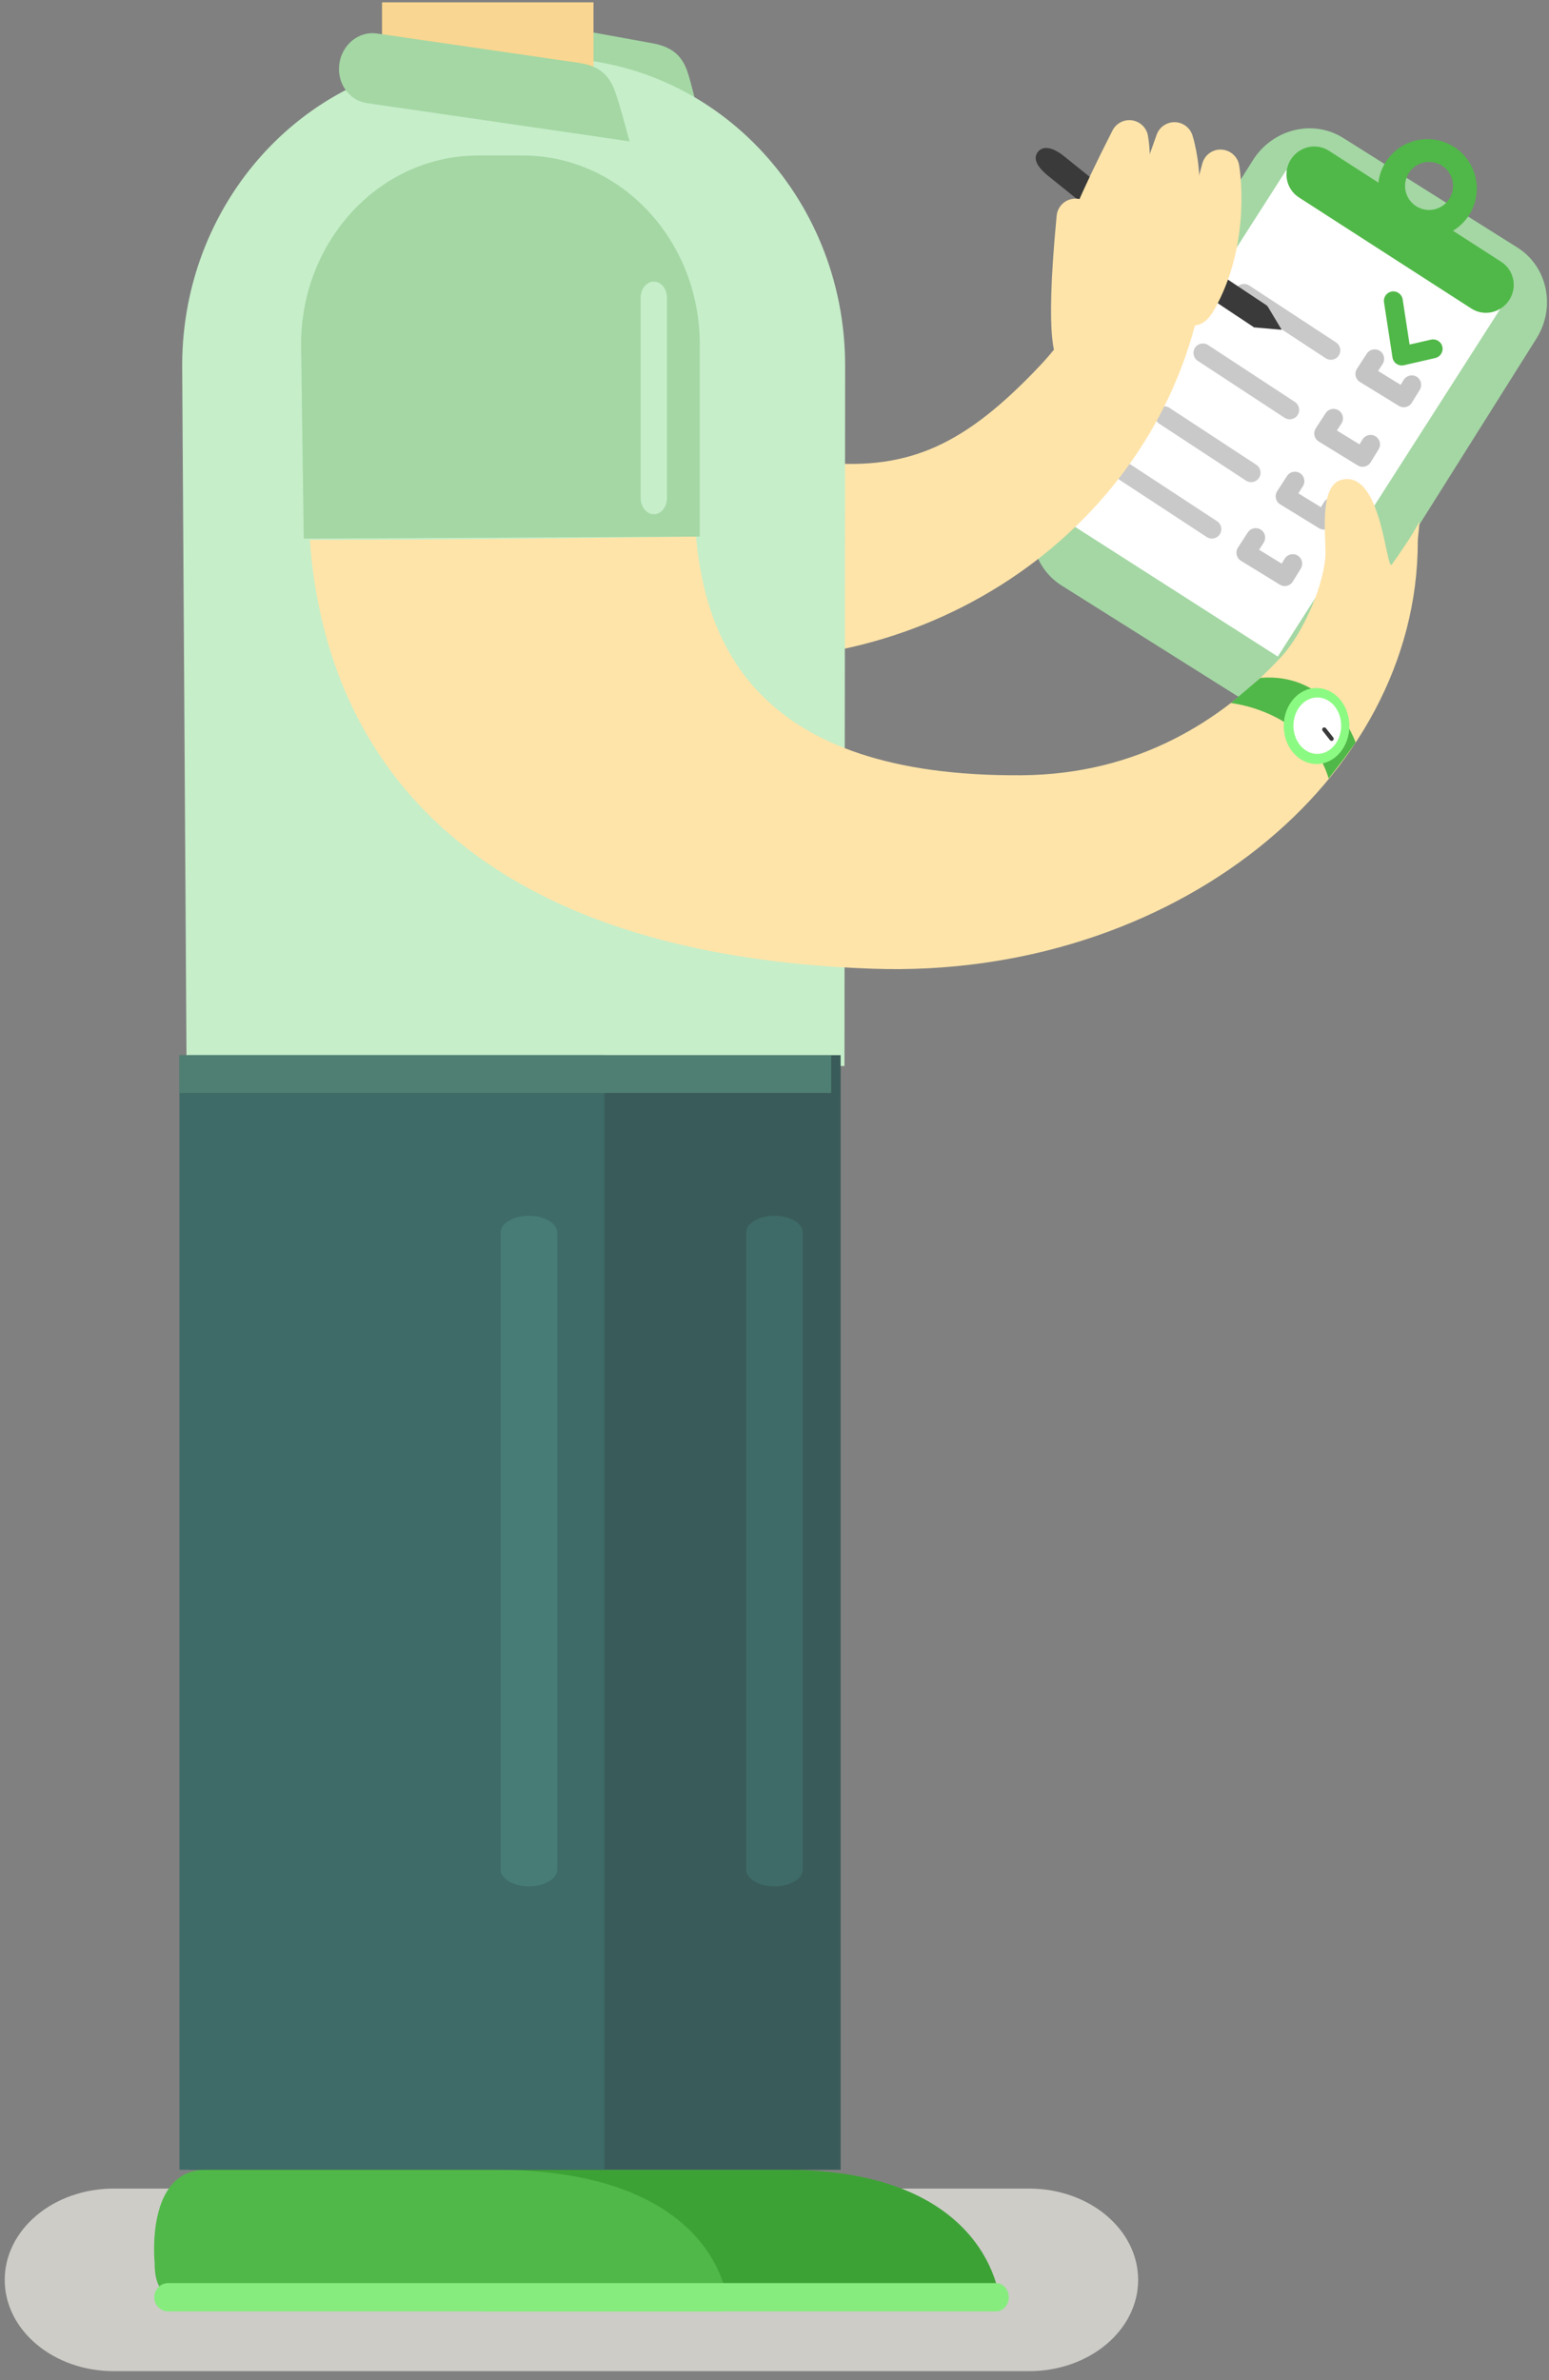 <?xml version="1.0" encoding="UTF-8" standalone="no"?>
<svg width="164px" height="252px" viewBox="0 0 164 252" version="1.1" xmlns="http://www.w3.org/2000/svg" xmlns:xlink="http://www.w3.org/1999/xlink" xmlns:sketch="http://www.bohemiancoding.com/sketch/ns">
    <rect x="0" y="0" width="164" height="252" fill="#808080" stroke="none"/>
    <!-- Generator: Sketch 3.3.3 (12072) - http://www.bohemiancoding.com/sketch -->
    <title>illustration</title>
    <desc>Created with Sketch.</desc>
    <defs></defs>
    <g id="Page-1" stroke="none" stroke-width="1" fill="none" fill-rule="evenodd" sketch:type="MSPage">
        <g id="Screen_3" sketch:type="MSArtboardGroup" transform="translate(-229, -422)">
            <g id="illustration" sketch:type="MSLayerGroup" transform="translate(229, 422)">
                <g id="character_1" transform="translate(82, 126) scale(-1, 1) translate(-82, -126) " sketch:type="MSShapeGroup">
                    <path d="M163.5,241.374 C163.5,246.704 158.334,251.034 151.962,251.034 L55.039,251.034 C48.666,251.034 43.5,246.704 43.5,241.374 C43.5,236.034 48.666,231.704 55.039,231.704 L151.962,231.704 C158.334,231.704 163.5,236.034 163.5,241.374" id="Fill-1793" fill="#CDCCC7"></path>
                    <path d="M91.188,7.677 C90.754,9.034 90.445,10.411 89.823,13.079 C89.823,13.079 95.308,12.076 96.266,11.902 L117.475,8.048 C119.362,7.705 120.594,5.788 120.228,3.766 C119.859,1.742 118.031,0.383 116.144,0.724 L94.933,4.577 C93.046,4.922 91.811,5.736 91.188,7.677" id="Fill-1" fill="#A4D7A4"></path>
                    <path d="M23.592,71.233 C25.678,74.546 29.959,75.604 33.155,73.594 L51.598,61.992 C54.793,59.981 55.696,55.665 53.61,52.35 L31.354,16.966 C29.268,13.653 24.987,12.595 21.791,14.605 L3.346,26.208 C0.153,28.217 -0.75,32.533 1.336,35.848 L23.592,71.233 L23.592,71.233 Z" id="Fill-3" fill="#A4D7A4"></path>
                    <path d="M28.715,69.512 L51.461,54.957 L27.822,18.014 L5.076,32.571 L28.715,69.512 L28.715,69.512 Z" id="Fill-4" fill="#FFFFFF"></path>
                    <path d="M4.207,31.761 C5.086,33.125 6.887,33.528 8.23,32.661 L26.477,20.902 C27.822,20.035 28.199,18.228 27.32,16.865 C26.441,15.502 24.639,15.099 23.295,15.965 L5.051,27.725 C3.707,28.592 3.328,30.399 4.207,31.761" id="Fill-5" fill="#50B848"></path>
                    <path d="M10.56,21.064 C9.799,19.883 10.14,18.312 11.32,17.55 C12.499,16.79 14.075,17.128 14.834,18.309 C15.595,19.489 15.254,21.064 14.076,21.825 C12.895,22.585 11.32,22.244 10.56,21.064 M8.479,22.791 C10.043,25.216 13.277,25.916 15.706,24.352 C18.131,22.789 18.831,19.553 17.265,17.126 C15.704,14.7 12.466,14.001 10.04,15.564 C7.614,17.128 6.915,20.364 8.479,22.791" id="Fill-6" fill="#50B848"></path>
                    <path d="M15.584,38.693 C15.509,38.693 15.435,38.684 15.36,38.667 L12.042,37.904 C11.503,37.781 11.167,37.245 11.291,36.706 C11.415,36.167 11.954,35.836 12.489,35.956 L14.759,36.477 L15.492,31.697 C15.576,31.151 16.086,30.776 16.632,30.86 C17.178,30.944 17.553,31.454 17.469,32.001 L16.572,37.844 C16.53,38.118 16.376,38.364 16.146,38.52 C15.979,38.633 15.782,38.693 15.584,38.693" id="Fill-7" fill="#50B848"></path>
                    <path d="M23.095,38.091 C22.769,38.091 22.449,37.932 22.258,37.639 C21.955,37.178 22.083,36.558 22.545,36.255 L31.737,30.225 C32.199,29.922 32.821,30.05 33.121,30.512 C33.424,30.974 33.296,31.594 32.834,31.897 L23.643,37.927 C23.474,38.038 23.283,38.091 23.095,38.091" id="Fill-8" fill="#C9C9C9"></path>
                    <path d="M15.378,43.117 C15.042,43.117 14.714,42.948 14.525,42.64 L13.68,41.264 C13.39,40.794 13.537,40.178 14.008,39.889 C14.478,39.6 15.094,39.746 15.383,40.218 L15.705,40.742 L18.097,39.273 L17.614,38.531 C17.314,38.068 17.445,37.449 17.908,37.148 C18.371,36.846 18.991,36.979 19.292,37.441 L20.333,39.044 C20.48,39.27 20.529,39.546 20.47,39.809 C20.41,40.072 20.247,40.3 20.018,40.441 L15.9,42.969 C15.737,43.069 15.557,43.117 15.378,43.117" id="Fill-9" fill="#C4C4C4"></path>
                    <path d="M27.452,44.393 C27.126,44.393 26.806,44.234 26.615,43.941 C26.312,43.479 26.441,42.86 26.902,42.557 L36.096,36.528 C36.56,36.226 37.179,36.354 37.48,36.816 C37.783,37.278 37.654,37.898 37.193,38.201 L28,44.229 C27.83,44.34 27.64,44.393 27.452,44.393" id="Fill-10" fill="#C9C9C9"></path>
                    <path d="M19.737,49.42 C19.401,49.42 19.073,49.251 18.883,48.943 L18.038,47.566 C17.749,47.096 17.896,46.48 18.367,46.191 C18.836,45.901 19.452,46.048 19.743,46.52 L20.065,47.045 L22.456,45.576 L21.973,44.833 C21.673,44.369 21.804,43.75 22.267,43.449 C22.733,43.149 23.35,43.281 23.651,43.744 L24.692,45.347 C24.839,45.573 24.888,45.849 24.829,46.112 C24.769,46.375 24.606,46.603 24.377,46.744 L20.259,49.272 C20.096,49.372 19.916,49.42 19.737,49.42" id="Fill-11" fill="#C4C4C4"></path>
                    <path d="M31.538,51.045 C31.212,51.045 30.892,50.886 30.701,50.593 C30.398,50.132 30.526,49.512 30.988,49.209 L40.182,43.178 C40.644,42.874 41.266,43.003 41.566,43.465 C41.869,43.927 41.741,44.547 41.279,44.85 L32.086,50.881 C31.917,50.992 31.726,51.045 31.538,51.045" id="Fill-12" fill="#C9C9C9"></path>
                    <path d="M23.823,56.072 C23.487,56.072 23.159,55.903 22.97,55.594 L22.125,54.218 C21.835,53.748 21.982,53.133 22.453,52.843 C22.922,52.554 23.539,52.7 23.828,53.172 L24.15,53.697 L26.542,52.227 L26.059,51.484 C25.759,51.022 25.89,50.403 26.353,50.102 C26.815,49.8 27.436,49.931 27.737,50.395 L28.778,51.998 C28.925,52.224 28.974,52.499 28.915,52.763 C28.855,53.026 28.692,53.254 28.463,53.395 L24.345,55.923 C24.182,56.023 24.002,56.072 23.823,56.072" id="Fill-13" fill="#C4C4C4"></path>
                    <path d="M35.692,57.019 C35.366,57.019 35.046,56.86 34.855,56.567 C34.552,56.106 34.68,55.486 35.142,55.183 L44.336,49.153 C44.799,48.849 45.42,48.979 45.72,49.44 C46.023,49.902 45.895,50.522 45.433,50.825 L36.24,56.855 C36.07,56.966 35.88,57.019 35.692,57.019" id="Fill-14" fill="#C9C9C9"></path>
                    <path d="M27.976,62.045 C27.64,62.045 27.312,61.876 27.123,61.568 L26.278,60.192 C25.988,59.722 26.135,59.106 26.606,58.817 C27.075,58.527 27.692,58.674 27.981,59.146 L28.303,59.67 L30.695,58.201 L30.212,57.46 C29.912,56.997 30.043,56.378 30.506,56.077 C30.969,55.775 31.588,55.906 31.89,56.37 L32.931,57.972 C33.078,58.198 33.127,58.474 33.068,58.737 C33.008,59 32.845,59.228 32.616,59.369 L28.498,61.897 C28.335,61.997 28.155,62.045 27.976,62.045" id="Fill-15" fill="#C4C4C4"></path>
                    <path d="M76.705,48.991 C99.434,47.036 102.101,31.97 101.625,20.613 C105.82,20.19 120.699,18.744 134.719,17.087 C136.113,41.437 117.033,66.461 91.412,69.47 C65.791,72.479 41.394,55.958 36.726,31.119 C35.959,27.028 40.639,23.293 42.322,22.891 C44.707,22.324 46.277,23.658 46.939,25.378 C47.603,27.1 48.023,32.53 53.998,38.824 C61.695,46.931 67.543,49.779 76.705,48.991" id="Fill-16" fill="#FFE4A9"></path>
                    <path d="M144.248,113.014 L144.711,38.701 C144.711,20.717 130.744,6.14 113.516,6.14 L105.719,6.14 C88.49,6.14 74.523,20.717 74.523,38.701 L74.592,112.859 L144.248,113.014 L144.248,113.014 Z" id="Fill-17" fill="#C6EEC9"></path>
                    <path d="M101.164,8.324 L123.553,8.324 L123.553,0.246 L101.164,0.246 L101.164,8.324 L101.164,8.324 Z" id="Fill-18" fill="#F9D691"></path>
                    <path d="M55.84,82.077 C83.869,82.279 89.27,68.136 90.315,56.801 C95.494,56.87 113.858,57.169 131.201,57.158 C129.412,81.505 112.963,101.13 71.576,102.56 C39.902,103.656 13.893,82.611 13.893,57.338 C13.893,56.8 13.707,55.775 13.731,55.243 C14.483,56.693 15.502,58.143 16.631,59.755 C17.26,60.653 17.654,49.716 21.951,50.79 C24.258,51.366 23.67,56.16 23.67,58.523 C23.67,61.593 25.981,66.989 28.338,69.529 C34.621,76.296 43.537,81.988 55.84,82.077" id="Fill-32" fill="#FFE4A9"></path>
                    <path d="M131.84,57.021 L132.119,36.454 C132.119,25.412 123.721,16.463 113.36,16.463 L108.672,16.463 C98.313,16.463 89.914,25.412 89.914,36.454 L89.914,56.807 L131.84,57.021 L131.84,57.021 Z" id="Fill-33" fill="#A4D7A4"></path>
                    <path d="M35.801,31.616 C36.658,31.047 36.735,30.404 36.303,29.737 C35.873,29.076 35.176,28.818 34.319,29.387 L29.813,32.385 L31.295,34.615 L35.801,31.616 L35.801,31.616 Z" id="Fill-34" fill="#3A3A3A"></path>
                    <path d="M52.996,18.644 C54.357,17.548 54.603,16.717 54.119,16.088 C53.637,15.463 52.68,15.462 51.318,16.559 L44.16,22.321 L45.838,24.407 L52.996,18.644 L52.996,18.644 Z" id="Fill-35" fill="#3A3A3A"></path>
                    <path d="M98.91,9.615 C98.428,10.957 98.07,12.322 97.353,14.966 C97.353,14.966 102.871,14.157 103.834,14.016 L125.166,10.912 C127.064,10.636 128.363,8.763 128.068,6.729 C127.771,4.694 125.992,3.271 124.096,3.546 L102.762,6.648 C100.863,6.927 99.601,7.697 98.91,9.615" id="Fill-37" fill="#A4D7A4"></path>
                    <path d="M43.178,31.485 C41.983,31.485 41.104,30.609 40.332,29.662 C34.987,23.102 37.639,14.672 37.754,14.317 C38.018,13.504 38.77,12.949 39.624,12.935 L39.657,12.935 C40.498,12.935 41.251,13.462 41.537,14.256 C46.6,28.286 45.58,29.737 45.032,30.517 C44.6,31.132 43.924,31.485 43.178,31.485" id="Fill-38" fill="#FFE4A9"></path>
                    <path d="M37.764,34.476 L37.762,34.476 C36.29,34.475 35.59,33.113 35.079,32.119 C31.529,25.218 32.751,17.81 32.805,17.498 C32.964,16.574 33.744,15.884 34.681,15.84 C35.613,15.783 36.459,16.409 36.705,17.313 C40.696,31.998 40.053,32.837 39.432,33.649 C39.053,34.143 38.387,34.476 37.764,34.476" id="Fill-39" fill="#FFE4A9"></path>
                    <path d="M49.724,30.709 C48.655,30.709 47.768,29.999 46.967,29.231 C40.862,23.391 42.396,14.719 42.464,14.353 C42.621,13.511 43.296,12.863 44.143,12.74 C44.989,12.618 45.822,13.047 46.211,13.81 C53.092,27.287 52.194,28.753 51.657,29.629 C51.243,30.306 50.52,30.709 49.724,30.709" id="Fill-40" fill="#FFE4A9"></path>
                    <path d="M50.023,39.383 C48.346,39.383 47.577,37.7 47.206,36.891 C43.804,29.494 48.252,22.27 48.444,21.965 C48.898,21.241 49.766,20.884 50.599,21.084 C51.431,21.28 52.045,21.988 52.127,22.84 C53.452,36.703 52.224,38.053 51.7,38.629 C51.258,39.115 50.663,39.383 50.023,39.383" id="Fill-41" fill="#FFE4A9"></path>
                    <path d="M93.379,52.72 C93.379,53.672 94.004,54.443 94.775,54.443 C95.547,54.443 96.172,53.672 96.172,52.72 L96.172,31.532 C96.172,30.579 95.547,29.809 94.775,29.809 C94.004,29.809 93.379,30.579 93.379,31.532 L93.379,52.72 L93.379,52.72 Z" id="Fill-42" fill="#C6EEC9"></path>
                    <path d="M20.469,78.612 C20.469,78.612 23.047,71.142 30.547,71.767 L33.672,74.434 C33.672,74.434 25.5,75.263 23.328,82.424 L21.75,80.377 L20.469,78.612 L20.469,78.612 Z" id="Fill-46" fill="#50B848"></path>
                    <path d="M28.084,76.862 C28.084,79.085 26.527,80.885 24.608,80.885 C22.691,80.885 21.135,79.085 21.135,76.862 C21.135,74.638 22.691,72.84 24.608,72.84 C26.527,72.84 28.084,74.638 28.084,76.862" id="Fill-47" fill="#8BFA82"></path>
                    <path d="M27.059,76.827 C27.059,78.477 25.926,79.816 24.531,79.816 C23.134,79.816 22.002,78.477 22.002,76.827 C22.002,75.177 23.134,73.84 24.531,73.84 C25.926,73.84 27.059,75.177 27.059,76.827" id="Fill-48" fill="#FFFFFF"></path>
                    <path d="M23.931,77.056 C24.028,77.134 24.044,77.272 23.967,77.369 L23.19,78.356 C23.113,78.452 22.973,78.469 22.875,78.392 C22.781,78.317 22.764,78.177 22.839,78.08 L23.619,77.094 C23.696,76.997 23.835,76.982 23.931,77.056" id="Fill-49" fill="#3A3A3A"></path>
                    <path d="M29.793,32.426 L28.301,34.916 L31.275,34.656 C31.275,34.656 31.863,33.081 29.793,32.426" id="Fill-54" fill="#3A3A3A"></path>
                    <g id="bottom" transform="translate(102.5, 178.21) scale(-1, 1) translate(-102.5, -178.21) translate(57, 111.71)">
                        <path d="M67.865,131.893 L43.727,131.53 C36.843,131.53 33.892,132.957 33.892,127.785 C33.892,127.785 32.976,118 38.9,118 L67.685,118 C88.963,118.241 89.854,131.893 89.854,131.893 C82.703,132.134 73.787,131.893 67.865,131.893 Z" id="Fill-2" fill="#3DA236"></path>
                        <path d="M89.432,133 L35.228,133 C34.47,133 33.857,132.328 33.857,131.5 C33.857,130.672 34.47,130 35.228,130 L76.502,130 L89.432,130 C90.19,130 90.804,130.672 90.804,131.5 C90.804,132.328 90.19,133 89.432,133 Z" id="Fill-3" fill="#86EC7E"></path>
                        <path d="M73,118 L4,118 L4,0 L73,0 L73,118 L73,118 Z" id="Fill-4" fill="#395B59"></path>
                        <path d="M60.995,131.893 C53.249,132.134 43.591,131.893 37.173,131.893 L11.021,131.53 C3.564,131.53 0.369,132.957 0.369,127.785 C0.369,127.785 -0.626,118 5.793,118 L36.979,118 C60.028,118.241 60.995,131.893 60.995,131.893" id="Fill-5" fill="#50B848"></path>
                        <path d="M61.944,131.5 C61.944,132.328 61.279,133 60.457,133 L1.816,133 C0.994,133 0.33,132.328 0.33,131.5 C0.33,130.672 0.994,130 1.816,130 L60.457,130 C61.279,130 61.944,130.672 61.944,131.5" id="Fill-6" fill="#86EC7E"></path>
                        <path d="M48,118 L3,118 L3,0 L48,0 L48,118 L48,118 Z" id="Fill-7" fill="#3E6B67"></path>
                        <path d="M72,4 L3,4 L3,0 L72,0 L72,4 L72,4 Z" id="Fill-8" fill="#4F7F72"></path>
                        <path d="M43,86.217 C43,87.203 41.656,88 40,88 C38.342,88 37,87.203 37,86.217 L37,18.785 C37,17.799 38.342,17 40,17 C41.656,17 43,17.799 43,18.785 L43,86.217 L43,86.217 Z" id="Fill-9" fill="#467C75"></path>
                        <path d="M69,86.217 C69,87.203 67.656,88 66,88 C64.342,88 63,87.203 63,86.217 L63,18.785 C63,17.799 64.342,17 66,17 C67.656,17 69,17.799 69,18.785 L69,86.217 L69,86.217 Z" id="Fill-10" fill="#3E6B67"></path>
                    </g>
                </g>
            </g>
        </g>
    </g>
</svg>